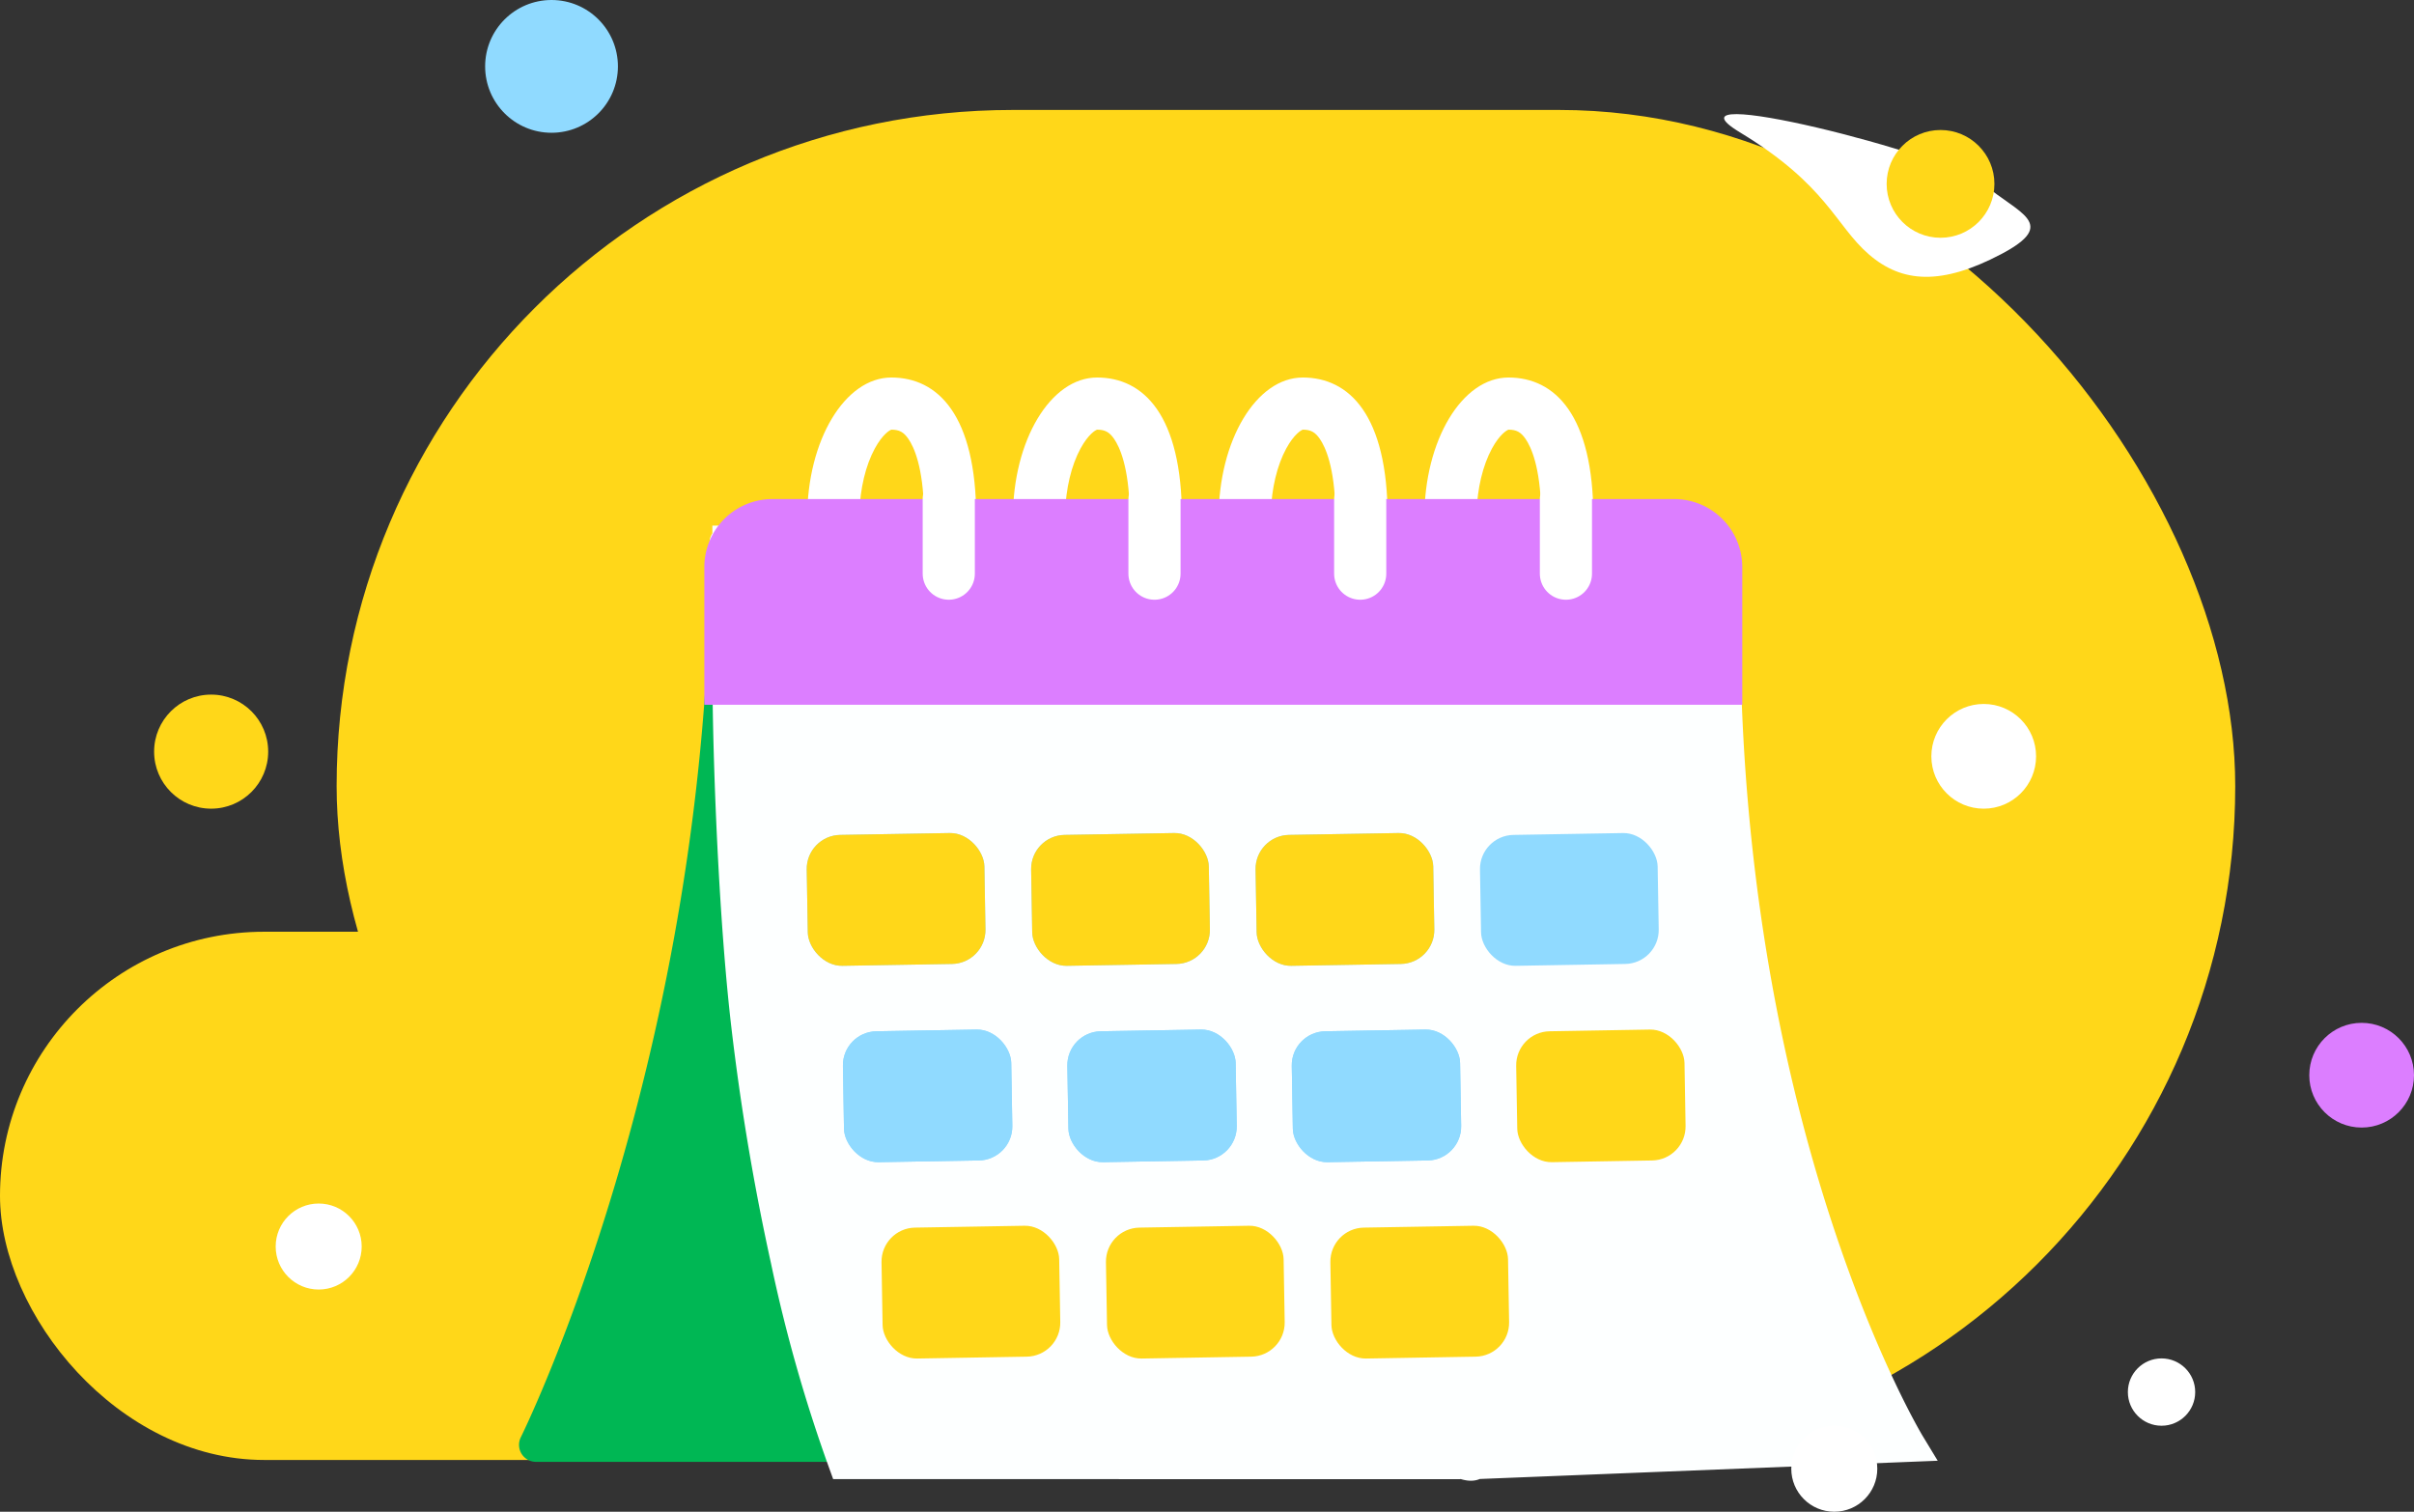 <svg xmlns="http://www.w3.org/2000/svg" width="212.899" height="133.336" viewBox="0 0 212.899 133.336">
  <rect x="0" y="0" width="212.899" height="133.336" fill="#333333" stroke="none"/>
  <g id="ILLUS" transform="translate(71.784 62.892)">
    <g id="Group_2027" data-name="Group 2027" transform="translate(-71.784 -53.194)">
      <rect id="Rectangle_17683" data-name="Rectangle 17683" width="167.445" height="119.262" rx="59.631" transform="translate(29.688 0)" fill="#ffd719"/>
      <rect id="Rectangle_17815" data-name="Rectangle 17815" width="126.712" height="46.59" rx="23.295" transform="translate(0 72.482)" fill="#ffd719"/>
    </g>
    <g id="Group_2007" data-name="Group 2007" transform="translate(-24.51 -29.595)">
      <path id="Path_4592" data-name="Path 4592" d="M120.191,129.19c.592,0,1.179.023,1.761.063L130.8,60.522h0L44.2,59.484c0,45.734-16.875,79.578-16.875,79.578h72.844A25.4,25.4,0,0,1,120.191,129.19Z" transform="translate(-27.325 -44.923)" fill="#00b754" stroke="#00b754" stroke-linejoin="round" stroke-width="3"/>
      <path id="Path_4989" data-name="Path 4989" d="M-2520.545-1247.664h0v0a133.3,133.3,0,0,1-5.061-17.812,209.646,209.646,0,0,1-3.479-20.706c-1.05-8.889-1.666-22.9-1.666-32.044-.005.01,1.716,7.422,1.666,7.423l-1.666-12.132v-5.826s-.556,0,0,.006v-.006h84.688v.138c1.516-.036,2.931,6.882,2.963,6.825,0,45.734,16.313,72.615,16.313,72.615l-38.221,1.523c-.423.491-1.646-.524-2.034,0Z" transform="translate(2547.803 1343.327)" fill="#fdffff" stroke="#fdffff" stroke-width="3"/>
      <g id="Path_4981" data-name="Path 4981" transform="translate(23.916 0)" fill="none">
        <path d="M7.422,0c4.1,0,7.484,3.311,7.484,12.37s-2.721,3.77-6.821,3.77S0,19.2,0,12.37,3.323,0,7.422,0Z" stroke="none"/>
        <path d="M 7.428 4.6 C 7.296 4.628 6.649 4.998 5.96 6.267 C 5.152 7.755 4.666 9.795 4.606 11.923 C 5.605 11.737 6.794 11.541 8.085 11.541 C 8.882 11.541 9.623 11.642 10.301 11.796 C 10.228 7.881 9.414 6.121 8.92 5.408 C 8.508 4.813 8.117 4.601 7.428 4.6 M 7.422 1.9073486328125e-06 C 11.521 1.9073486328125e-06 14.906 3.311 14.906 12.37 C 14.906 21.43 12.184 16.141 8.085 16.141 C 3.986 16.141 3.814697265625e-06 19.202 3.814697265625e-06 12.37 C 3.814697265625e-06 5.538 3.323 1.9073486328125e-06 7.422 1.9073486328125e-06 Z" stroke="none" fill="#fff"/>
      </g>
      <g id="Path_4983" data-name="Path 4983" transform="translate(42.059 0)" fill="none">
        <path d="M7.422,0c4.1,0,7.484,3.311,7.484,12.37s-2.721,3.77-6.821,3.77S0,19.2,0,12.37,3.323,0,7.422,0Z" stroke="none"/>
        <path d="M 7.428 4.6 C 7.296 4.628 6.649 4.998 5.96 6.267 C 5.152 7.755 4.666 9.795 4.606 11.923 C 5.605 11.737 6.794 11.541 8.085 11.541 C 8.882 11.541 9.623 11.642 10.301 11.796 C 10.228 7.881 9.414 6.121 8.92 5.408 C 8.508 4.813 8.117 4.601 7.428 4.6 M 7.422 1.9073486328125e-06 C 11.521 1.9073486328125e-06 14.906 3.311 14.906 12.37 C 14.906 21.43 12.184 16.141 8.085 16.141 C 3.986 16.141 3.814697265625e-06 19.202 3.814697265625e-06 12.37 C 3.814697265625e-06 5.538 3.323 1.9073486328125e-06 7.422 1.9073486328125e-06 Z" stroke="none" fill="#fff"/>
      </g>
      <g id="Path_4984" data-name="Path 4984" transform="translate(60.202 0)" fill="none">
        <path d="M7.422,0c4.1,0,7.484,3.311,7.484,12.37s-2.721,3.77-6.821,3.77S0,19.2,0,12.37,3.323,0,7.422,0Z" stroke="none"/>
        <path d="M 7.428 4.6 C 7.296 4.628 6.649 4.998 5.96 6.267 C 5.152 7.755 4.666 9.795 4.606 11.923 C 5.605 11.737 6.794 11.541 8.085 11.541 C 8.882 11.541 9.623 11.642 10.301 11.796 C 10.228 7.881 9.414 6.121 8.92 5.408 C 8.508 4.813 8.117 4.601 7.428 4.6 M 7.422 1.9073486328125e-06 C 11.521 1.9073486328125e-06 14.906 3.311 14.906 12.37 C 14.906 21.43 12.184 16.141 8.085 16.141 C 3.986 16.141 3.814697265625e-06 19.202 3.814697265625e-06 12.37 C 3.814697265625e-06 5.538 3.323 1.9073486328125e-06 7.422 1.9073486328125e-06 Z" stroke="none" fill="#fff"/>
      </g>
      <g id="Path_4985" data-name="Path 4985" transform="translate(78.345 0)" fill="none">
        <path d="M7.422,0c4.1,0,7.484,3.311,7.484,12.37s-2.721,3.77-6.821,3.77S0,19.2,0,12.37,3.323,0,7.422,0Z" stroke="none"/>
        <path d="M 7.428 4.6 C 7.296 4.628 6.649 4.998 5.96 6.267 C 5.152 7.755 4.666 9.795 4.606 11.923 C 5.605 11.737 6.794 11.541 8.085 11.541 C 8.882 11.541 9.623 11.642 10.301 11.796 C 10.228 7.881 9.414 6.121 8.92 5.408 C 8.508 4.813 8.117 4.601 7.428 4.6 M 7.422 1.9073486328125e-06 C 11.521 1.9073486328125e-06 14.906 3.311 14.906 12.37 C 14.906 21.43 12.184 16.141 8.085 16.141 C 3.986 16.141 3.814697265625e-06 19.202 3.814697265625e-06 12.37 C 3.814697265625e-06 5.538 3.323 1.9073486328125e-06 7.422 1.9073486328125e-06 Z" stroke="none" fill="#fff"/>
      </g>
      <g id="Group_1953" data-name="Group 1953" transform="translate(23.823 40.121)">
        <g id="Group_2029" data-name="Group 2029" transform="translate(0 0)">
          <rect id="Rectangle_17891" data-name="Rectangle 17891" width="15.669" height="11.546" rx="3" transform="matrix(1, -0.017, 0.017, 1, 0, 0.273)" fill="#90daff"/>
          <rect id="Rectangle_17892" data-name="Rectangle 17892" width="14.844" height="11.546" rx="3" transform="matrix(1, -0.017, 0.017, 1, 3.193, 17.592)" fill="#90daff"/>
        </g>
        <g id="Group_2030" data-name="Group 2030" transform="translate(19.792 0)">
          <rect id="Rectangle_17891-2" data-name="Rectangle 17891" width="15.669" height="11.546" rx="3" transform="matrix(1, -0.017, 0.017, 1, 0, 0.273)" fill="#90daff"/>
          <rect id="Rectangle_17892-2" data-name="Rectangle 17892" width="14.844" height="11.546" rx="3" transform="matrix(1, -0.017, 0.017, 1, 3.193, 17.592)" fill="#90daff"/>
        </g>
        <g id="Group_2031" data-name="Group 2031" transform="translate(39.585 0)">
          <rect id="Rectangle_17891-3" data-name="Rectangle 17891" width="15.669" height="11.546" rx="3" transform="matrix(1, -0.017, 0.017, 1, 0, 0.273)" fill="#90daff"/>
          <rect id="Rectangle_17892-3" data-name="Rectangle 17892" width="14.844" height="11.546" rx="3" transform="matrix(1, -0.017, 0.017, 1, 3.193, 17.592)" fill="#90daff"/>
        </g>
        <g id="Group_2032" data-name="Group 2032" transform="translate(59.377 0)">
          <rect id="Rectangle_17891-4" data-name="Rectangle 17891" width="15.669" height="11.546" rx="3" transform="matrix(1, -0.017, 0.017, 1, 0, 0.273)" fill="#90daff"/>
          <rect id="Rectangle_17892-4" data-name="Rectangle 17892" width="14.844" height="11.546" rx="3" transform="matrix(1, -0.017, 0.017, 1, 3.193, 17.592)" fill="#ffd719"/>
        </g>
        <g id="Group_2038" data-name="Group 2038" transform="translate(0 0)">
          <rect id="Rectangle_17891-5" data-name="Rectangle 17891" width="15.669" height="11.546" rx="3" transform="matrix(1, -0.017, 0.017, 1, 0, 0.273)" fill="#ffd719"/>
          <rect id="Rectangle_17892-5" data-name="Rectangle 17892" width="14.844" height="11.546" rx="3" transform="matrix(1, -0.017, 0.017, 1, 3.193, 17.592)" fill="#90daff"/>
        </g>
        <g id="Group_2039" data-name="Group 2039" transform="translate(19.792 0)">
          <rect id="Rectangle_17891-6" data-name="Rectangle 17891" width="15.669" height="11.546" rx="3" transform="matrix(1, -0.017, 0.017, 1, 0, 0.273)" fill="#ffd719"/>
          <rect id="Rectangle_17892-6" data-name="Rectangle 17892" width="14.844" height="11.546" rx="3" transform="matrix(1, -0.017, 0.017, 1, 3.193, 17.592)" fill="#90daff"/>
        </g>
        <g id="Group_2040" data-name="Group 2040" transform="translate(39.585 0)">
          <rect id="Rectangle_17891-7" data-name="Rectangle 17891" width="15.669" height="11.546" rx="3" transform="matrix(1, -0.017, 0.017, 1, 0, 0.273)" fill="#ffd719"/>
          <rect id="Rectangle_17892-7" data-name="Rectangle 17892" width="14.844" height="11.546" rx="3" transform="matrix(1, -0.017, 0.017, 1, 3.193, 17.592)" fill="#90daff"/>
        </g>
        <g id="Group_2041" data-name="Group 2041" transform="translate(6.597 34.637)">
          <rect id="Rectangle_17891-8" data-name="Rectangle 17891" width="15.669" height="11.546" rx="3" transform="matrix(1, -0.017, 0.017, 1, 0, 0.273)" fill="#ffd719"/>
        </g>
        <g id="Group_2042" data-name="Group 2042" transform="translate(26.39 34.637)">
          <rect id="Rectangle_17891-9" data-name="Rectangle 17891" width="15.669" height="11.546" rx="3" transform="matrix(1, -0.017, 0.017, 1, 0, 0.273)" fill="#ffd719"/>
        </g>
        <g id="Group_2043" data-name="Group 2043" transform="translate(46.182 34.637)">
          <rect id="Rectangle_17891-10" data-name="Rectangle 17891" width="15.669" height="11.546" rx="3" transform="matrix(1, -0.017, 0.017, 1, 0, 0.273)" fill="#ffd719"/>
        </g>
      </g>
      <path id="Rectangle_17893" data-name="Rectangle 17893" d="M6,0H85.539a6,6,0,0,1,6,6V18.143a0,0,0,0,1,0,0H0a0,0,0,0,1,0,0V6A6,6,0,0,1,6,0Z" transform="translate(14.844 10.721)" fill="#dc7eff"/>
      <path id="Path_4982" data-name="Path 4982" d="M32.893,17.344V10.766" transform="translate(3.508 -0.045)" fill="none" stroke="#fff" stroke-linecap="round" stroke-width="4.6"/>
      <path id="Path_4988" data-name="Path 4988" d="M32.893,17.293V10.766" transform="translate(39.794 0.007)" fill="none" stroke="#fff" stroke-linecap="round" stroke-width="4.6"/>
      <path id="Path_4986" data-name="Path 4986" d="M32.893,17.293V10.766" transform="translate(21.651 0.007)" fill="none" stroke="#fff" stroke-linecap="round" stroke-width="4.6"/>
      <path id="Path_4987" data-name="Path 4987" d="M32.893,17.293V10.766" transform="translate(57.937 0.007)" fill="none" stroke="#fff" stroke-linecap="round" stroke-width="4.6"/>
    </g>
    <g id="BALLS" transform="translate(-58.192 -62.892)">
      <circle id="Ellipse_677" data-name="Ellipse 677" cx="5.03" cy="5.03" r="5.03" transform="translate(0 61.265)" fill="#ffd719"/>
      <circle id="Ellipse_679" data-name="Ellipse 679" cx="3.793" cy="3.793" r="3.793" transform="translate(144.387 125.75)" fill="#fff"/>
      <circle id="Ellipse_648" data-name="Ellipse 648" cx="2.969" cy="2.969" r="2.969" transform="translate(174.072 119.813)" fill="#fff"/>
      <circle id="Ellipse_649" data-name="Ellipse 649" cx="4.618" cy="4.618" r="4.618" transform="translate(190.071 90.216)" fill="#dc7eff"/>
      <circle id="Ellipse_685" data-name="Ellipse 685" cx="5.855" cy="5.855" r="5.855" transform="translate(29.194 0)" fill="#90daff"/>
      <g id="Group_2010" data-name="Group 2010" transform="translate(137.97 2.144)">
        <path id="Path_4923" data-name="Path 4923" d="M9.463,0c3.922,0,6.771,2.188,15.616.663S9.787,11.329,5.864,11.329-1.478,13.139.657,7.655,5.541,0,9.463,0Z" transform="translate(20.387 26.488) rotate(-139)" fill="#fff"/>
        <circle id="Ellipse_650" data-name="Ellipse 650" cx="4.752" cy="4.752" r="4.752" transform="translate(14.828 9.323)" fill="#ffd719"/>
      </g>
      <circle id="Ellipse_651" data-name="Ellipse 651" cx="3.793" cy="3.793" r="3.793" transform="translate(10.721 106.152)" fill="#fff"/>
      <circle id="Ellipse_687" data-name="Ellipse 687" cx="4.618" cy="4.618" r="4.618" transform="translate(156.741 62.09)" fill="#fff"/>
    </g>
  </g>
</svg>
